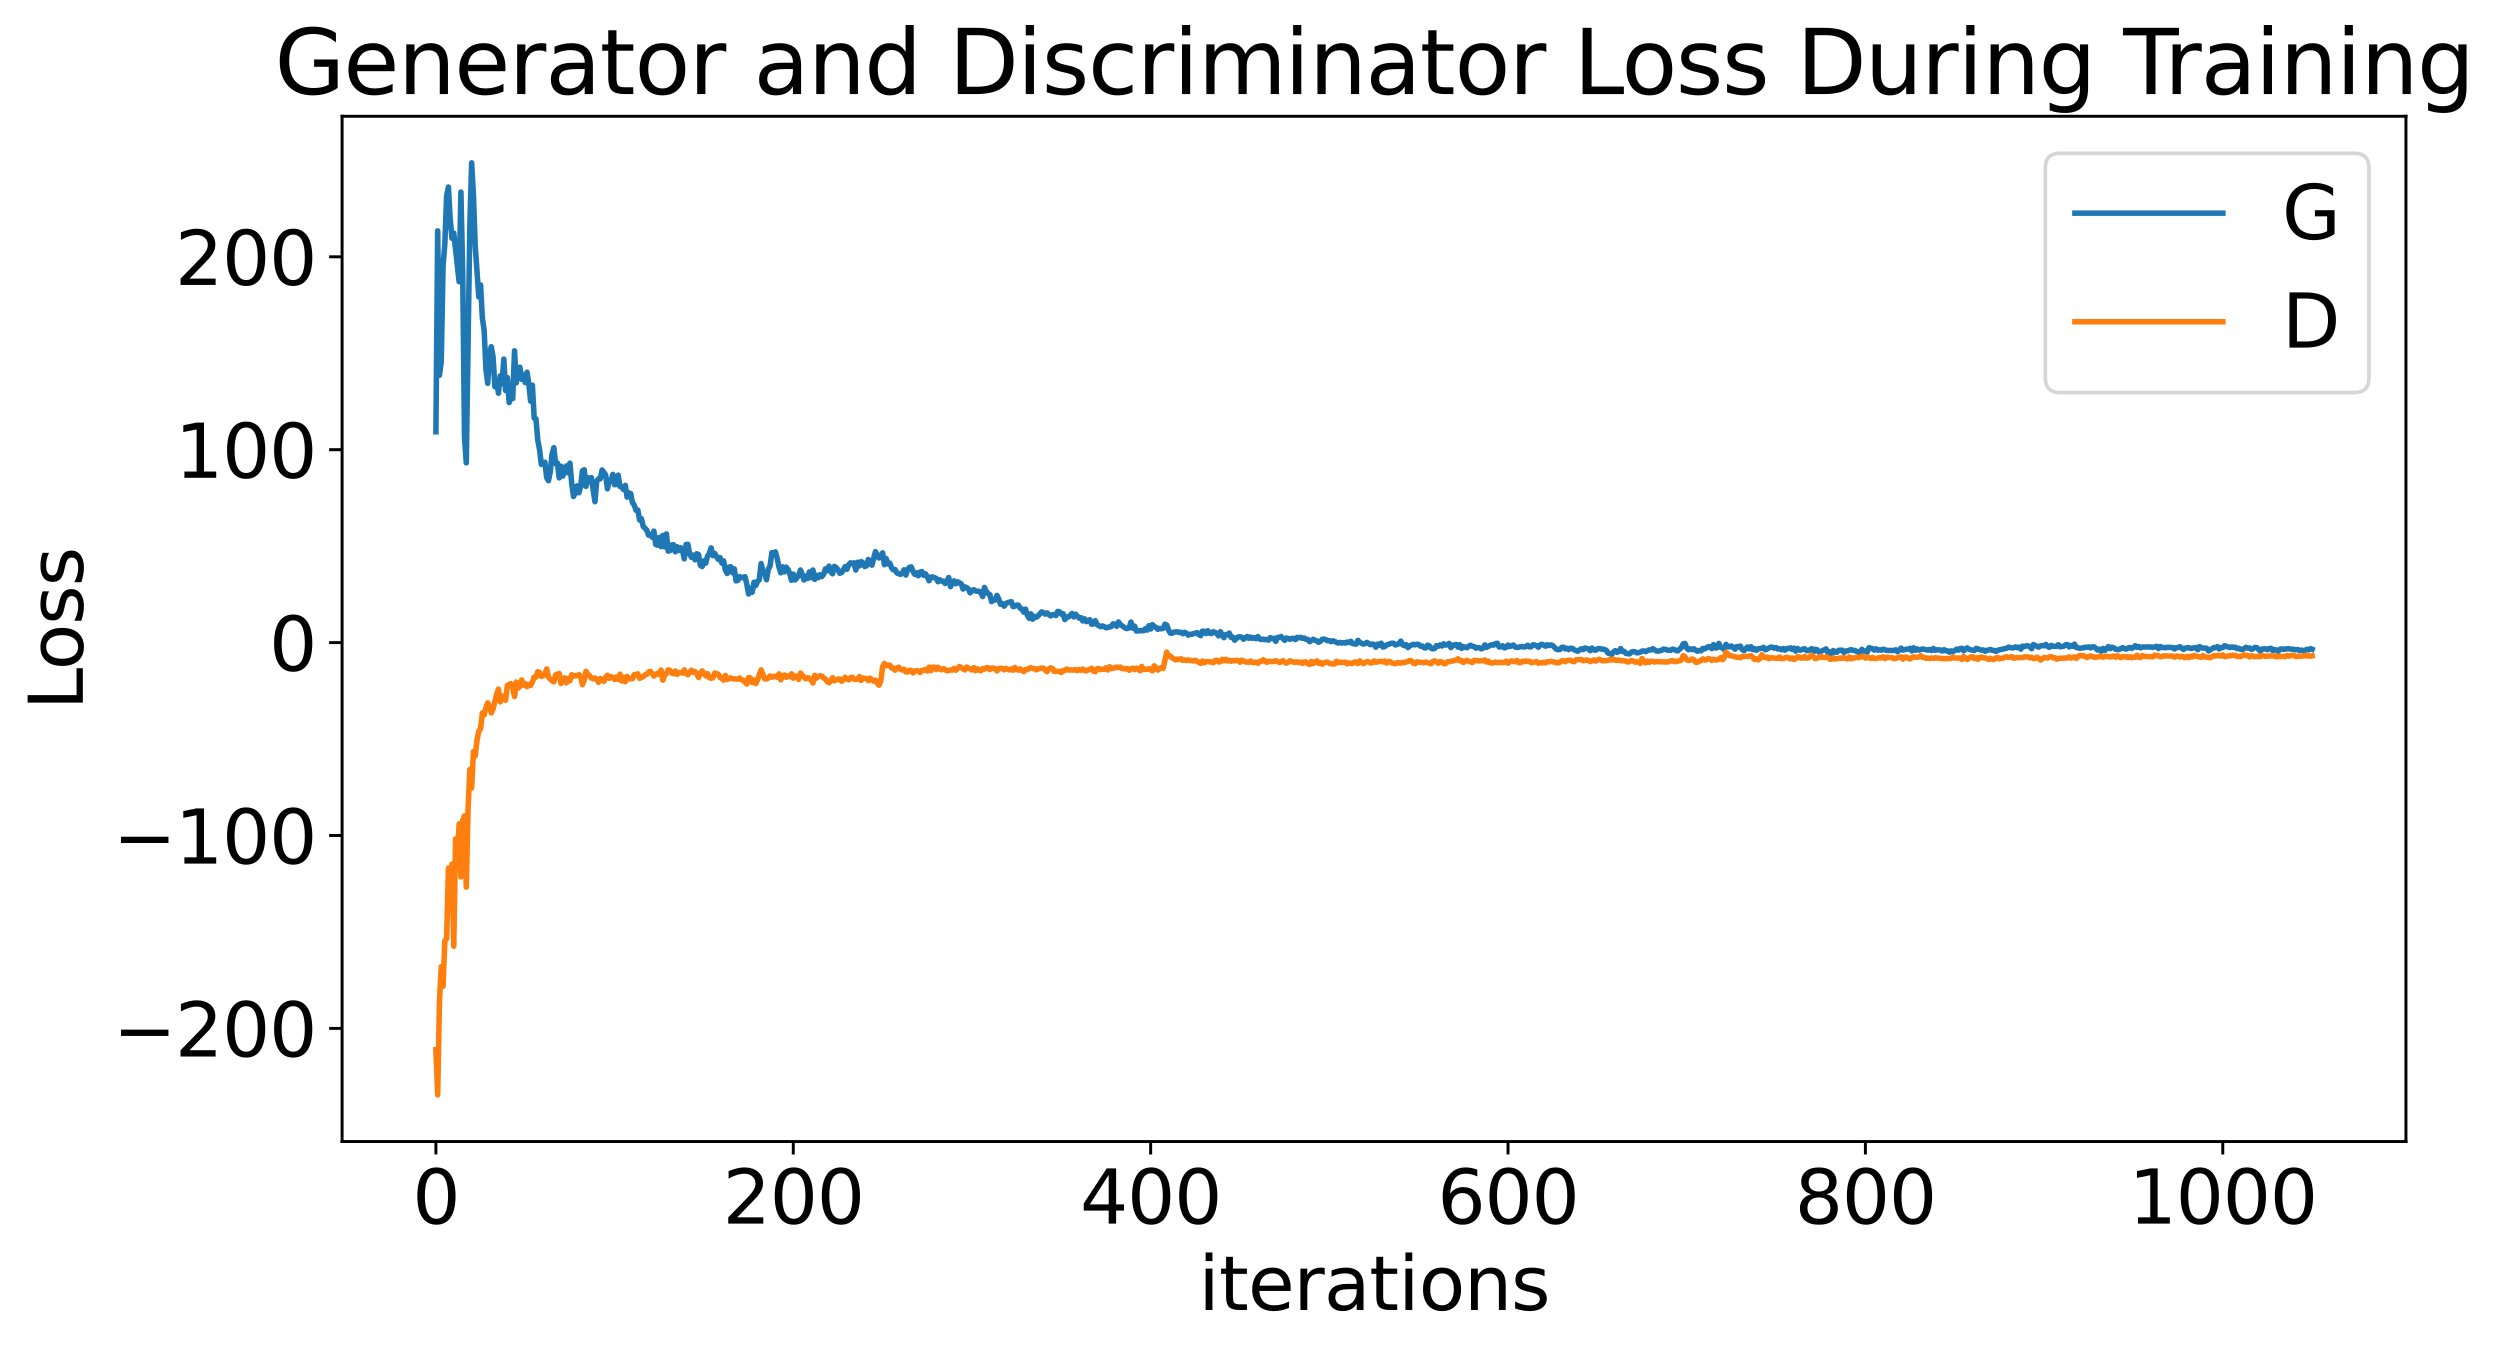 <?xml version="1.0" encoding="utf-8" standalone="no"?>
<!DOCTYPE svg PUBLIC "-//W3C//DTD SVG 1.1//EN"
  "http://www.w3.org/Graphics/SVG/1.1/DTD/svg11.dtd">
<svg xmlns:xlink="http://www.w3.org/1999/xlink" width="675.923pt" height="365.549pt" viewBox="0 0 675.923 365.549" xmlns="http://www.w3.org/2000/svg" version="1.1">
 <defs>
  <style type="text/css">*{stroke-linejoin: round; stroke-linecap: butt}</style>
 </defs>
 <g id="figure_1">
  <g id="patch_1">
   <path d="M 0 365.549 
L 675.923 365.549 
L 675.923 -0 
L 0 -0 
z
" style="fill: #ffffff"/>
  </g>
  <g id="axes_1">
   <g id="patch_2">
    <path d="M 92.491 308.636 
L 650.491 308.636 
L 650.491 31.436 
L 92.491 31.436 
z
" style="fill: #ffffff"/>
   </g>
   <g id="matplotlib.axis_1">
    <g id="xtick_1">
     <g id="line2d_1">
      <defs>
       <path id="m2474134c51" d="M 0 0 
L 0 3.5 
" style="stroke: #000000; stroke-width: 0.8"/>
      </defs>
      <g>
       <use xlink:href="#m2474134c51" x="117.854" y="308.636" style="stroke: #000000; stroke-width: 0.8"/>
      </g>
     </g>
     <g id="text_1">
      <!-- 0 -->
      <g transform="translate(111.492 330.833) scale(0.2 -0.2)">
       <defs>
        <path id="DejaVuSans-30" d="M 2034 4250 
Q 1547 4250 1301 3770 
Q 1056 3291 1056 2328 
Q 1056 1369 1301 889 
Q 1547 409 2034 409 
Q 2525 409 2770 889 
Q 3016 1369 3016 2328 
Q 3016 3291 2770 3770 
Q 2525 4250 2034 4250 
z
M 2034 4750 
Q 2819 4750 3233 4129 
Q 3647 3509 3647 2328 
Q 3647 1150 3233 529 
Q 2819 -91 2034 -91 
Q 1250 -91 836 529 
Q 422 1150 422 2328 
Q 422 3509 836 4129 
Q 1250 4750 2034 4750 
z
" transform="scale(0.016)"/>
       </defs>
       <use xlink:href="#DejaVuSans-30"/>
      </g>
     </g>
    </g>
    <g id="xtick_2">
     <g id="line2d_2">
      <g>
       <use xlink:href="#m2474134c51" x="214.478" y="308.636" style="stroke: #000000; stroke-width: 0.8"/>
      </g>
     </g>
     <g id="text_2">
      <!-- 200 -->
      <g transform="translate(195.39 330.833) scale(0.2 -0.2)">
       <defs>
        <path id="DejaVuSans-32" d="M 1228 531 
L 3431 531 
L 3431 0 
L 469 0 
L 469 531 
Q 828 903 1448 1529 
Q 2069 2156 2228 2338 
Q 2531 2678 2651 2914 
Q 2772 3150 2772 3378 
Q 2772 3750 2511 3984 
Q 2250 4219 1831 4219 
Q 1534 4219 1204 4116 
Q 875 4013 500 3803 
L 500 4441 
Q 881 4594 1212 4672 
Q 1544 4750 1819 4750 
Q 2544 4750 2975 4387 
Q 3406 4025 3406 3419 
Q 3406 3131 3298 2873 
Q 3191 2616 2906 2266 
Q 2828 2175 2409 1742 
Q 1991 1309 1228 531 
z
" transform="scale(0.016)"/>
       </defs>
       <use xlink:href="#DejaVuSans-32"/>
       <use xlink:href="#DejaVuSans-30" x="63.623"/>
       <use xlink:href="#DejaVuSans-30" x="127.246"/>
      </g>
     </g>
    </g>
    <g id="xtick_3">
     <g id="line2d_3">
      <g>
       <use xlink:href="#m2474134c51" x="311.101" y="308.636" style="stroke: #000000; stroke-width: 0.8"/>
      </g>
     </g>
     <g id="text_3">
      <!-- 400 -->
      <g transform="translate(292.014 330.833) scale(0.2 -0.2)">
       <defs>
        <path id="DejaVuSans-34" d="M 2419 4116 
L 825 1625 
L 2419 1625 
L 2419 4116 
z
M 2253 4666 
L 3047 4666 
L 3047 1625 
L 3713 1625 
L 3713 1100 
L 3047 1100 
L 3047 0 
L 2419 0 
L 2419 1100 
L 313 1100 
L 313 1709 
L 2253 4666 
z
" transform="scale(0.016)"/>
       </defs>
       <use xlink:href="#DejaVuSans-34"/>
       <use xlink:href="#DejaVuSans-30" x="63.623"/>
       <use xlink:href="#DejaVuSans-30" x="127.246"/>
      </g>
     </g>
    </g>
    <g id="xtick_4">
     <g id="line2d_4">
      <g>
       <use xlink:href="#m2474134c51" x="407.724" y="308.636" style="stroke: #000000; stroke-width: 0.8"/>
      </g>
     </g>
     <g id="text_4">
      <!-- 600 -->
      <g transform="translate(388.637 330.833) scale(0.2 -0.2)">
       <defs>
        <path id="DejaVuSans-36" d="M 2113 2584 
Q 1688 2584 1439 2293 
Q 1191 2003 1191 1497 
Q 1191 994 1439 701 
Q 1688 409 2113 409 
Q 2538 409 2786 701 
Q 3034 994 3034 1497 
Q 3034 2003 2786 2293 
Q 2538 2584 2113 2584 
z
M 3366 4563 
L 3366 3988 
Q 3128 4100 2886 4159 
Q 2644 4219 2406 4219 
Q 1781 4219 1451 3797 
Q 1122 3375 1075 2522 
Q 1259 2794 1537 2939 
Q 1816 3084 2150 3084 
Q 2853 3084 3261 2657 
Q 3669 2231 3669 1497 
Q 3669 778 3244 343 
Q 2819 -91 2113 -91 
Q 1303 -91 875 529 
Q 447 1150 447 2328 
Q 447 3434 972 4092 
Q 1497 4750 2381 4750 
Q 2619 4750 2861 4703 
Q 3103 4656 3366 4563 
z
" transform="scale(0.016)"/>
       </defs>
       <use xlink:href="#DejaVuSans-36"/>
       <use xlink:href="#DejaVuSans-30" x="63.623"/>
       <use xlink:href="#DejaVuSans-30" x="127.246"/>
      </g>
     </g>
    </g>
    <g id="xtick_5">
     <g id="line2d_5">
      <g>
       <use xlink:href="#m2474134c51" x="504.348" y="308.636" style="stroke: #000000; stroke-width: 0.8"/>
      </g>
     </g>
     <g id="text_5">
      <!-- 800 -->
      <g transform="translate(485.26 330.833) scale(0.2 -0.2)">
       <defs>
        <path id="DejaVuSans-38" d="M 2034 2216 
Q 1584 2216 1326 1975 
Q 1069 1734 1069 1313 
Q 1069 891 1326 650 
Q 1584 409 2034 409 
Q 2484 409 2743 651 
Q 3003 894 3003 1313 
Q 3003 1734 2745 1975 
Q 2488 2216 2034 2216 
z
M 1403 2484 
Q 997 2584 770 2862 
Q 544 3141 544 3541 
Q 544 4100 942 4425 
Q 1341 4750 2034 4750 
Q 2731 4750 3128 4425 
Q 3525 4100 3525 3541 
Q 3525 3141 3298 2862 
Q 3072 2584 2669 2484 
Q 3125 2378 3379 2068 
Q 3634 1759 3634 1313 
Q 3634 634 3220 271 
Q 2806 -91 2034 -91 
Q 1263 -91 848 271 
Q 434 634 434 1313 
Q 434 1759 690 2068 
Q 947 2378 1403 2484 
z
M 1172 3481 
Q 1172 3119 1398 2916 
Q 1625 2713 2034 2713 
Q 2441 2713 2670 2916 
Q 2900 3119 2900 3481 
Q 2900 3844 2670 4047 
Q 2441 4250 2034 4250 
Q 1625 4250 1398 4047 
Q 1172 3844 1172 3481 
z
" transform="scale(0.016)"/>
       </defs>
       <use xlink:href="#DejaVuSans-38"/>
       <use xlink:href="#DejaVuSans-30" x="63.623"/>
       <use xlink:href="#DejaVuSans-30" x="127.246"/>
      </g>
     </g>
    </g>
    <g id="xtick_6">
     <g id="line2d_6">
      <g>
       <use xlink:href="#m2474134c51" x="600.971" y="308.636" style="stroke: #000000; stroke-width: 0.8"/>
      </g>
     </g>
     <g id="text_6">
      <!-- 1000 -->
      <g transform="translate(575.521 330.833) scale(0.2 -0.2)">
       <defs>
        <path id="DejaVuSans-31" d="M 794 531 
L 1825 531 
L 1825 4091 
L 703 3866 
L 703 4441 
L 1819 4666 
L 2450 4666 
L 2450 531 
L 3481 531 
L 3481 0 
L 794 0 
L 794 531 
z
" transform="scale(0.016)"/>
       </defs>
       <use xlink:href="#DejaVuSans-31"/>
       <use xlink:href="#DejaVuSans-30" x="63.623"/>
       <use xlink:href="#DejaVuSans-30" x="127.246"/>
       <use xlink:href="#DejaVuSans-30" x="190.869"/>
      </g>
     </g>
    </g>
    <g id="text_7">
     <!-- iterations -->
     <g transform="translate(324.036 354.189) scale(0.2 -0.2)">
      <defs>
       <path id="DejaVuSans-69" d="M 603 3500 
L 1178 3500 
L 1178 0 
L 603 0 
L 603 3500 
z
M 603 4863 
L 1178 4863 
L 1178 4134 
L 603 4134 
L 603 4863 
z
" transform="scale(0.016)"/>
       <path id="DejaVuSans-74" d="M 1172 4494 
L 1172 3500 
L 2356 3500 
L 2356 3053 
L 1172 3053 
L 1172 1153 
Q 1172 725 1289 603 
Q 1406 481 1766 481 
L 2356 481 
L 2356 0 
L 1766 0 
Q 1100 0 847 248 
Q 594 497 594 1153 
L 594 3053 
L 172 3053 
L 172 3500 
L 594 3500 
L 594 4494 
L 1172 4494 
z
" transform="scale(0.016)"/>
       <path id="DejaVuSans-65" d="M 3597 1894 
L 3597 1613 
L 953 1613 
Q 991 1019 1311 708 
Q 1631 397 2203 397 
Q 2534 397 2845 478 
Q 3156 559 3463 722 
L 3463 178 
Q 3153 47 2828 -22 
Q 2503 -91 2169 -91 
Q 1331 -91 842 396 
Q 353 884 353 1716 
Q 353 2575 817 3079 
Q 1281 3584 2069 3584 
Q 2775 3584 3186 3129 
Q 3597 2675 3597 1894 
z
M 3022 2063 
Q 3016 2534 2758 2815 
Q 2500 3097 2075 3097 
Q 1594 3097 1305 2825 
Q 1016 2553 972 2059 
L 3022 2063 
z
" transform="scale(0.016)"/>
       <path id="DejaVuSans-72" d="M 2631 2963 
Q 2534 3019 2420 3045 
Q 2306 3072 2169 3072 
Q 1681 3072 1420 2755 
Q 1159 2438 1159 1844 
L 1159 0 
L 581 0 
L 581 3500 
L 1159 3500 
L 1159 2956 
Q 1341 3275 1631 3429 
Q 1922 3584 2338 3584 
Q 2397 3584 2469 3576 
Q 2541 3569 2628 3553 
L 2631 2963 
z
" transform="scale(0.016)"/>
       <path id="DejaVuSans-61" d="M 2194 1759 
Q 1497 1759 1228 1600 
Q 959 1441 959 1056 
Q 959 750 1161 570 
Q 1363 391 1709 391 
Q 2188 391 2477 730 
Q 2766 1069 2766 1631 
L 2766 1759 
L 2194 1759 
z
M 3341 1997 
L 3341 0 
L 2766 0 
L 2766 531 
Q 2569 213 2275 61 
Q 1981 -91 1556 -91 
Q 1019 -91 701 211 
Q 384 513 384 1019 
Q 384 1609 779 1909 
Q 1175 2209 1959 2209 
L 2766 2209 
L 2766 2266 
Q 2766 2663 2505 2880 
Q 2244 3097 1772 3097 
Q 1472 3097 1187 3025 
Q 903 2953 641 2809 
L 641 3341 
Q 956 3463 1253 3523 
Q 1550 3584 1831 3584 
Q 2591 3584 2966 3190 
Q 3341 2797 3341 1997 
z
" transform="scale(0.016)"/>
       <path id="DejaVuSans-6f" d="M 1959 3097 
Q 1497 3097 1228 2736 
Q 959 2375 959 1747 
Q 959 1119 1226 758 
Q 1494 397 1959 397 
Q 2419 397 2687 759 
Q 2956 1122 2956 1747 
Q 2956 2369 2687 2733 
Q 2419 3097 1959 3097 
z
M 1959 3584 
Q 2709 3584 3137 3096 
Q 3566 2609 3566 1747 
Q 3566 888 3137 398 
Q 2709 -91 1959 -91 
Q 1206 -91 779 398 
Q 353 888 353 1747 
Q 353 2609 779 3096 
Q 1206 3584 1959 3584 
z
" transform="scale(0.016)"/>
       <path id="DejaVuSans-6e" d="M 3513 2113 
L 3513 0 
L 2938 0 
L 2938 2094 
Q 2938 2591 2744 2837 
Q 2550 3084 2163 3084 
Q 1697 3084 1428 2787 
Q 1159 2491 1159 1978 
L 1159 0 
L 581 0 
L 581 3500 
L 1159 3500 
L 1159 2956 
Q 1366 3272 1645 3428 
Q 1925 3584 2291 3584 
Q 2894 3584 3203 3211 
Q 3513 2838 3513 2113 
z
" transform="scale(0.016)"/>
       <path id="DejaVuSans-73" d="M 2834 3397 
L 2834 2853 
Q 2591 2978 2328 3040 
Q 2066 3103 1784 3103 
Q 1356 3103 1142 2972 
Q 928 2841 928 2578 
Q 928 2378 1081 2264 
Q 1234 2150 1697 2047 
L 1894 2003 
Q 2506 1872 2764 1633 
Q 3022 1394 3022 966 
Q 3022 478 2636 193 
Q 2250 -91 1575 -91 
Q 1294 -91 989 -36 
Q 684 19 347 128 
L 347 722 
Q 666 556 975 473 
Q 1284 391 1588 391 
Q 1994 391 2212 530 
Q 2431 669 2431 922 
Q 2431 1156 2273 1281 
Q 2116 1406 1581 1522 
L 1381 1569 
Q 847 1681 609 1914 
Q 372 2147 372 2553 
Q 372 3047 722 3315 
Q 1072 3584 1716 3584 
Q 2034 3584 2315 3537 
Q 2597 3491 2834 3397 
z
" transform="scale(0.016)"/>
      </defs>
      <use xlink:href="#DejaVuSans-69"/>
      <use xlink:href="#DejaVuSans-74" x="27.783"/>
      <use xlink:href="#DejaVuSans-65" x="66.992"/>
      <use xlink:href="#DejaVuSans-72" x="128.516"/>
      <use xlink:href="#DejaVuSans-61" x="169.629"/>
      <use xlink:href="#DejaVuSans-74" x="230.908"/>
      <use xlink:href="#DejaVuSans-69" x="270.117"/>
      <use xlink:href="#DejaVuSans-6f" x="297.9"/>
      <use xlink:href="#DejaVuSans-6e" x="359.082"/>
      <use xlink:href="#DejaVuSans-73" x="422.461"/>
     </g>
    </g>
   </g>
   <g id="matplotlib.axis_2">
    <g id="ytick_1">
     <g id="line2d_7">
      <defs>
       <path id="mdc131192c9" d="M 0 0 
L -3.5 0 
" style="stroke: #000000; stroke-width: 0.8"/>
      </defs>
      <g>
       <use xlink:href="#mdc131192c9" x="92.491" y="278.05" style="stroke: #000000; stroke-width: 0.8"/>
      </g>
     </g>
     <g id="text_8">
      <!-- −200 -->
      <g transform="translate(30.556 285.649) scale(0.2 -0.2)">
       <defs>
        <path id="DejaVuSans-2212" d="M 678 2272 
L 4684 2272 
L 4684 1741 
L 678 1741 
L 678 2272 
z
" transform="scale(0.016)"/>
       </defs>
       <use xlink:href="#DejaVuSans-2212"/>
       <use xlink:href="#DejaVuSans-32" x="83.789"/>
       <use xlink:href="#DejaVuSans-30" x="147.412"/>
       <use xlink:href="#DejaVuSans-30" x="211.035"/>
      </g>
     </g>
    </g>
    <g id="ytick_2">
     <g id="line2d_8">
      <g>
       <use xlink:href="#mdc131192c9" x="92.491" y="225.896" style="stroke: #000000; stroke-width: 0.8"/>
      </g>
     </g>
     <g id="text_9">
      <!-- −100 -->
      <g transform="translate(30.556 233.494) scale(0.2 -0.2)">
       <use xlink:href="#DejaVuSans-2212"/>
       <use xlink:href="#DejaVuSans-31" x="83.789"/>
       <use xlink:href="#DejaVuSans-30" x="147.412"/>
       <use xlink:href="#DejaVuSans-30" x="211.035"/>
      </g>
     </g>
    </g>
    <g id="ytick_3">
     <g id="line2d_9">
      <g>
       <use xlink:href="#mdc131192c9" x="92.491" y="173.741" style="stroke: #000000; stroke-width: 0.8"/>
      </g>
     </g>
     <g id="text_10">
      <!-- 0 -->
      <g transform="translate(72.766 181.34) scale(0.2 -0.2)">
       <use xlink:href="#DejaVuSans-30"/>
      </g>
     </g>
    </g>
    <g id="ytick_4">
     <g id="line2d_10">
      <g>
       <use xlink:href="#mdc131192c9" x="92.491" y="121.587" style="stroke: #000000; stroke-width: 0.8"/>
      </g>
     </g>
     <g id="text_11">
      <!-- 100 -->
      <g transform="translate(47.316 129.185) scale(0.2 -0.2)">
       <use xlink:href="#DejaVuSans-31"/>
       <use xlink:href="#DejaVuSans-30" x="63.623"/>
       <use xlink:href="#DejaVuSans-30" x="127.246"/>
      </g>
     </g>
    </g>
    <g id="ytick_5">
     <g id="line2d_11">
      <g>
       <use xlink:href="#mdc131192c9" x="92.491" y="69.432" style="stroke: #000000; stroke-width: 0.8"/>
      </g>
     </g>
     <g id="text_12">
      <!-- 200 -->
      <g transform="translate(47.316 77.031) scale(0.2 -0.2)">
       <use xlink:href="#DejaVuSans-32"/>
       <use xlink:href="#DejaVuSans-30" x="63.623"/>
       <use xlink:href="#DejaVuSans-30" x="127.246"/>
      </g>
     </g>
    </g>
    <g id="text_13">
     <!-- Loss -->
     <g transform="translate(22.397 191.971) rotate(-90) scale(0.2 -0.2)">
      <defs>
       <path id="DejaVuSans-4c" d="M 628 4666 
L 1259 4666 
L 1259 531 
L 3531 531 
L 3531 0 
L 628 0 
L 628 4666 
z
" transform="scale(0.016)"/>
      </defs>
      <use xlink:href="#DejaVuSans-4c"/>
      <use xlink:href="#DejaVuSans-6f" x="53.963"/>
      <use xlink:href="#DejaVuSans-73" x="115.145"/>
      <use xlink:href="#DejaVuSans-73" x="167.244"/>
     </g>
    </g>
   </g>
   <g id="line2d_12">
    <path d="M 117.854 116.73 
L 118.337 62.43 
L 118.82 101.447 
L 119.304 97.742 
L 119.787 71.891 
L 120.27 66.005 
L 120.753 53.003 
L 121.236 50.573 
L 121.719 59.283 
L 122.202 64.408 
L 122.685 63.028 
L 124.135 76.157 
L 124.618 51.933 
L 125.101 73.642 
L 125.584 118.042 
L 126.067 125.137 
L 127.033 60.942 
L 127.517 44.036 
L 128 52.703 
L 128.483 66.416 
L 129.449 80.272 
L 129.932 77.047 
L 130.415 85.974 
L 130.898 89.32 
L 131.382 99.782 
L 131.865 103.63 
L 132.348 95.49 
L 132.831 93.742 
L 133.314 96.556 
L 133.797 104.57 
L 134.28 103.316 
L 134.763 106.314 
L 135.246 101.623 
L 135.73 103.726 
L 136.213 97.099 
L 136.696 105.599 
L 137.179 102.09 
L 137.662 108.847 
L 138.145 107.116 
L 138.628 107.769 
L 139.111 94.855 
L 139.595 103.51 
L 140.078 99.688 
L 140.561 99.279 
L 141.044 102.538 
L 141.527 101.345 
L 142.01 103.442 
L 142.493 100.627 
L 142.976 103.779 
L 143.459 108.446 
L 143.943 104.136 
L 144.426 113.024 
L 144.909 113.257 
L 145.392 118.953 
L 145.875 121.504 
L 146.358 125.536 
L 146.841 125.084 
L 147.324 124.976 
L 147.808 129.121 
L 148.291 129.965 
L 148.774 127.601 
L 149.257 122.813 
L 149.74 121.045 
L 150.223 125.34 
L 150.706 125.222 
L 151.189 129.2 
L 151.672 126.029 
L 152.156 128.688 
L 153.122 125.986 
L 153.605 127.842 
L 154.088 125.228 
L 154.571 130.648 
L 155.054 134.24 
L 155.537 133.266 
L 156.02 131.37 
L 156.504 133.221 
L 156.987 131.531 
L 157.47 127.304 
L 157.953 127.022 
L 158.436 131.504 
L 158.919 129.12 
L 159.402 130.156 
L 159.885 129.137 
L 160.852 135.65 
L 161.335 130.074 
L 161.818 129.476 
L 162.301 129.45 
L 162.784 127.074 
L 163.75 128.405 
L 164.233 132.156 
L 164.717 129.996 
L 165.2 130.069 
L 165.683 128.265 
L 166.166 131.05 
L 166.649 130.942 
L 167.132 128.471 
L 167.615 131.531 
L 168.098 131.612 
L 168.582 132.351 
L 169.065 131.231 
L 169.548 134.408 
L 170.031 133.26 
L 170.514 133.452 
L 170.997 135.868 
L 171.48 136.568 
L 171.963 137.965 
L 172.446 137.905 
L 172.93 140.59 
L 173.413 140.248 
L 173.896 142.32 
L 174.862 143.306 
L 175.345 144.682 
L 175.828 144.52 
L 176.311 145.241 
L 176.795 143.607 
L 177.278 147.202 
L 177.761 147.402 
L 178.244 145.313 
L 178.727 147.788 
L 179.21 144.772 
L 179.693 147.865 
L 180.176 144.355 
L 180.659 149 
L 181.143 148.864 
L 181.626 147.327 
L 182.109 147.288 
L 182.592 149.193 
L 183.075 147.831 
L 183.558 148.826 
L 184.041 148.097 
L 184.524 148.745 
L 185.008 151.093 
L 185.491 147.222 
L 185.974 147.174 
L 186.457 149.684 
L 186.94 150.67 
L 187.423 150.084 
L 187.906 151.348 
L 188.389 149.722 
L 188.872 149.971 
L 189.356 152.819 
L 189.839 153.167 
L 190.322 151.635 
L 190.805 152.261 
L 191.288 150.388 
L 191.771 149.702 
L 192.254 148.135 
L 192.737 150.23 
L 193.22 149.606 
L 194.187 151.227 
L 194.67 150.755 
L 195.153 152.243 
L 195.636 151.654 
L 196.119 154.12 
L 196.602 155.049 
L 197.085 153.345 
L 197.569 153.232 
L 198.052 154.848 
L 198.535 153.801 
L 199.018 157.049 
L 199.501 156.894 
L 199.984 155.884 
L 200.467 156.207 
L 201.433 155.932 
L 201.917 157.967 
L 202.4 160.584 
L 202.883 159.109 
L 203.366 160.133 
L 203.849 157.418 
L 204.332 158.295 
L 204.815 157.179 
L 205.298 156.743 
L 205.782 152.372 
L 206.265 154.609 
L 206.748 154.733 
L 207.231 156.748 
L 207.714 153.888 
L 208.197 153.043 
L 208.68 149.447 
L 209.163 149.481 
L 209.646 149.219 
L 210.13 150.998 
L 210.613 153.308 
L 211.096 154.869 
L 211.579 153.25 
L 212.062 154.622 
L 212.545 153.342 
L 213.028 153.924 
L 213.511 155.062 
L 213.995 156.884 
L 214.478 155.222 
L 214.961 156.802 
L 215.927 155.609 
L 216.41 154.116 
L 216.893 155.313 
L 217.376 156.808 
L 217.859 155.757 
L 218.343 156.419 
L 218.826 154.642 
L 219.309 156.161 
L 219.792 154.121 
L 220.275 156.646 
L 220.758 155.53 
L 221.241 156.177 
L 221.724 155.396 
L 222.208 155.886 
L 222.691 155.26 
L 223.174 153.8 
L 223.657 154.311 
L 224.14 153.059 
L 224.623 154.648 
L 225.106 155.121 
L 225.589 153.132 
L 226.072 153.484 
L 226.556 154.046 
L 227.039 154.987 
L 227.522 154.817 
L 228.005 154.119 
L 228.488 153.203 
L 228.971 153.916 
L 229.454 152.706 
L 229.937 152.167 
L 230.42 152.402 
L 230.904 152.18 
L 231.387 154.12 
L 231.87 152.017 
L 232.353 153.004 
L 232.836 151.826 
L 233.319 152.171 
L 233.802 153.166 
L 234.285 152.959 
L 234.769 151.263 
L 235.252 152.237 
L 235.735 152.79 
L 236.701 149.16 
L 237.667 150.867 
L 238.15 150.354 
L 238.633 149.479 
L 239.117 152.677 
L 239.6 151.048 
L 240.083 152.47 
L 240.566 152.266 
L 241.049 153.463 
L 241.532 154.069 
L 242.015 154.003 
L 242.498 154.911 
L 243.465 155.294 
L 243.948 154.961 
L 244.431 154.061 
L 244.914 155.471 
L 245.397 153.969 
L 245.88 153.382 
L 246.363 153.259 
L 246.846 154.501 
L 247.33 155.292 
L 247.813 154.85 
L 248.296 155.671 
L 248.779 154.673 
L 249.262 154.526 
L 249.745 155.552 
L 250.228 155.152 
L 250.711 155.936 
L 251.195 157.01 
L 251.678 156.05 
L 252.161 155.986 
L 253.127 156.386 
L 253.61 157.272 
L 254.093 156.749 
L 254.576 157.107 
L 255.059 157.119 
L 255.543 157.762 
L 256.026 157.134 
L 256.509 156.145 
L 256.992 158.607 
L 257.475 157.443 
L 257.958 157.06 
L 258.441 157.836 
L 258.924 157.316 
L 259.891 157.854 
L 260.374 159.261 
L 260.857 158.661 
L 261.34 158.87 
L 261.823 159.239 
L 262.306 160.284 
L 262.789 159.664 
L 263.272 159.434 
L 263.756 159.79 
L 264.722 159.882 
L 265.205 160.257 
L 265.688 161.29 
L 266.171 158.839 
L 266.654 159.925 
L 267.137 160.457 
L 267.62 160.777 
L 268.104 162.659 
L 268.587 162.115 
L 269.07 162.23 
L 269.553 160.983 
L 270.036 162 
L 270.519 163.379 
L 271.002 163.182 
L 271.485 163.88 
L 271.969 163.181 
L 272.452 162.929 
L 273.418 162.673 
L 273.901 164.01 
L 274.384 163.898 
L 274.867 163.588 
L 275.35 163.629 
L 275.833 164.449 
L 276.317 164.678 
L 276.8 165.504 
L 277.283 164.693 
L 277.766 166.343 
L 278.249 167.153 
L 278.732 165.966 
L 279.215 167.414 
L 279.698 166.665 
L 280.182 166.885 
L 280.665 166.511 
L 281.631 165.435 
L 282.114 165.632 
L 282.597 166.036 
L 283.08 165.705 
L 284.046 166.526 
L 284.53 166.211 
L 285.013 166.17 
L 285.496 166.419 
L 285.979 165.31 
L 286.462 165.437 
L 286.945 166.031 
L 287.428 165.914 
L 287.911 167.509 
L 288.395 166.784 
L 288.878 166.803 
L 289.361 166.42 
L 289.844 165.849 
L 290.327 166.801 
L 290.81 166.075 
L 291.776 167.123 
L 292.259 167.003 
L 292.743 167.875 
L 293.226 167.313 
L 293.709 168.064 
L 294.675 167.564 
L 295.158 168.793 
L 295.641 168.643 
L 296.124 167.816 
L 296.608 168.876 
L 297.574 169.444 
L 298.057 169.245 
L 298.54 169.408 
L 299.023 169.728 
L 300.472 169.38 
L 300.956 168.683 
L 301.439 168.772 
L 301.922 169.344 
L 302.405 168.172 
L 302.888 168.854 
L 304.337 169.872 
L 304.82 169.938 
L 305.304 169.719 
L 305.787 168.183 
L 306.27 169.845 
L 306.753 169.298 
L 307.236 170.614 
L 308.685 170.481 
L 309.169 170.526 
L 309.652 169.978 
L 310.135 170.365 
L 310.618 169.182 
L 311.101 170.062 
L 311.584 168.886 
L 312.067 169.395 
L 312.55 169.663 
L 313.033 170.145 
L 313.517 169.928 
L 314 170.004 
L 314.483 169.875 
L 314.966 168.776 
L 315.449 168.991 
L 315.932 170.366 
L 316.415 171.177 
L 316.898 171.202 
L 317.382 170.911 
L 318.348 170.815 
L 318.831 171.005 
L 319.314 170.949 
L 319.797 171.339 
L 320.28 170.948 
L 320.763 171.198 
L 321.246 171.715 
L 321.73 171.475 
L 322.213 171.484 
L 323.662 171.037 
L 324.145 171.609 
L 324.628 171.846 
L 325.111 170.643 
L 325.595 170.671 
L 326.078 171.286 
L 326.561 170.54 
L 327.044 171.207 
L 327.527 171.295 
L 328.01 170.806 
L 328.493 170.956 
L 328.976 171.291 
L 329.459 171.915 
L 329.943 170.798 
L 330.909 172.397 
L 331.392 171.585 
L 331.875 171.605 
L 332.358 171.167 
L 332.841 172.322 
L 333.324 172.258 
L 333.808 173.086 
L 334.774 172.21 
L 335.257 172.172 
L 335.74 172.281 
L 336.223 172.822 
L 337.189 172.079 
L 337.672 172.579 
L 338.156 172.246 
L 338.639 172.598 
L 339.122 172.411 
L 339.605 172.674 
L 340.088 172.114 
L 340.571 172.761 
L 341.054 172.901 
L 341.537 172.811 
L 342.02 172.945 
L 342.504 172.885 
L 342.987 173.068 
L 343.47 172.388 
L 343.953 172.658 
L 344.436 172.571 
L 344.919 173.385 
L 345.402 172.354 
L 345.885 172.34 
L 346.369 172.085 
L 347.335 173.137 
L 347.818 172.492 
L 348.784 172.835 
L 349.267 172.63 
L 349.75 172.593 
L 350.233 172.908 
L 350.717 172.321 
L 351.2 172.453 
L 351.683 172.33 
L 352.166 172.596 
L 352.649 172.528 
L 353.132 172.861 
L 353.615 172.896 
L 354.098 173.496 
L 355.065 172.827 
L 355.548 173.14 
L 356.031 173.266 
L 356.514 173.642 
L 356.997 173.417 
L 357.48 172.834 
L 357.963 172.801 
L 358.446 172.936 
L 358.93 173.232 
L 359.413 173.198 
L 359.896 173.482 
L 360.379 173.24 
L 361.828 173.864 
L 362.311 173.679 
L 362.795 173.868 
L 363.278 173.729 
L 363.761 173.863 
L 364.244 173.579 
L 364.727 173.718 
L 365.21 173.393 
L 365.693 174.005 
L 366.659 174.147 
L 367.143 173.145 
L 367.626 173.671 
L 368.592 174.145 
L 369.075 174.02 
L 369.558 173.687 
L 370.524 174.288 
L 371.008 174.129 
L 371.491 174.243 
L 371.974 174.971 
L 372.457 174.149 
L 372.94 174.472 
L 373.423 173.912 
L 373.906 174.93 
L 374.389 174.81 
L 374.872 174.38 
L 376.322 173.893 
L 376.805 173.937 
L 377.288 174.382 
L 378.254 174.032 
L 378.737 173.335 
L 379.22 174.325 
L 379.704 174.571 
L 380.187 174.284 
L 380.67 175.075 
L 381.153 174.592 
L 382.119 174.201 
L 382.602 174.357 
L 383.085 174.18 
L 383.569 174.241 
L 384.052 174.705 
L 384.535 174.679 
L 385.018 175.121 
L 385.501 175.179 
L 385.984 174.431 
L 386.467 174.649 
L 386.95 175.257 
L 387.433 175.436 
L 387.917 175.288 
L 388.4 174.562 
L 388.883 174.724 
L 389.366 174.37 
L 389.849 174.653 
L 390.332 174.068 
L 390.815 174.415 
L 391.298 174.314 
L 391.782 173.964 
L 392.265 175.091 
L 392.748 174.4 
L 393.231 174.447 
L 393.714 174.234 
L 394.197 174.976 
L 394.68 174.326 
L 395.163 175.3 
L 395.646 174.829 
L 396.613 175.128 
L 397.096 174.705 
L 397.579 174.462 
L 398.062 174.73 
L 398.545 174.813 
L 399.028 175.237 
L 399.511 175.076 
L 399.995 175.141 
L 400.478 175.424 
L 400.961 175.255 
L 401.444 174.372 
L 401.927 175.023 
L 402.893 174.5 
L 403.376 174.297 
L 403.859 174.415 
L 404.343 174.012 
L 404.826 173.923 
L 405.309 174.914 
L 405.792 174.885 
L 406.275 174.595 
L 406.758 175.164 
L 407.241 174.999 
L 407.724 174.408 
L 408.208 174.791 
L 409.174 174.398 
L 409.657 174.925 
L 410.14 175.056 
L 411.589 174.801 
L 412.072 174.937 
L 412.556 174.81 
L 413.039 174.462 
L 413.522 174.9 
L 414.005 174.84 
L 414.488 174.328 
L 414.971 174.398 
L 415.454 174.618 
L 415.937 174.995 
L 416.42 174.347 
L 416.904 174.18 
L 417.87 174.718 
L 418.353 174.316 
L 418.836 174.536 
L 419.319 174.371 
L 419.802 174.538 
L 420.769 175.518 
L 421.252 175.645 
L 421.735 175.612 
L 422.218 175.052 
L 422.701 174.975 
L 423.184 175.427 
L 423.667 175.272 
L 424.15 175.617 
L 424.633 175.248 
L 425.117 175.295 
L 425.6 175.679 
L 426.566 176.078 
L 427.532 175.413 
L 428.015 175.624 
L 428.498 175.198 
L 429.465 175.446 
L 429.948 175.928 
L 430.431 175.219 
L 430.914 175.687 
L 431.397 175.795 
L 431.88 175.437 
L 432.363 175.329 
L 432.846 175.467 
L 433.33 175.486 
L 434.296 175.826 
L 434.779 176.583 
L 435.745 176.896 
L 436.228 176.305 
L 436.711 175.912 
L 437.195 176.351 
L 437.678 176.182 
L 438.161 175.35 
L 438.644 176.114 
L 439.127 176.114 
L 439.61 176.673 
L 440.576 176.795 
L 441.059 176.325 
L 441.543 176.152 
L 442.026 176.214 
L 442.509 176.505 
L 442.992 176.473 
L 443.475 176.315 
L 443.958 176.027 
L 444.441 175.988 
L 444.924 176.178 
L 445.891 175.707 
L 446.374 175.724 
L 446.857 175.383 
L 447.823 176.011 
L 448.306 176.042 
L 449.272 175.816 
L 449.756 175.497 
L 450.239 175.554 
L 450.722 175.759 
L 451.688 175.844 
L 452.171 175.513 
L 452.654 175.602 
L 453.137 175.866 
L 453.62 175.971 
L 454.587 175.09 
L 455.07 174.098 
L 455.553 173.961 
L 456.036 175.204 
L 456.519 175.656 
L 457.002 175.423 
L 457.485 175.632 
L 457.969 175.4 
L 458.452 175.805 
L 458.935 176.052 
L 459.418 175.854 
L 459.901 175.971 
L 460.384 175.321 
L 460.867 175.442 
L 461.833 174.876 
L 462.317 174.87 
L 462.8 175.364 
L 463.283 174.282 
L 463.766 175.18 
L 464.249 175.132 
L 464.732 173.969 
L 465.215 174.975 
L 465.698 175.186 
L 466.182 175.592 
L 466.665 174.224 
L 467.148 174.801 
L 467.631 174.913 
L 468.114 174.656 
L 469.08 175.516 
L 469.563 174.805 
L 470.046 174.947 
L 470.53 174.674 
L 471.013 175.576 
L 471.496 175.911 
L 472.462 174.921 
L 472.945 175.439 
L 473.428 174.862 
L 473.911 175.643 
L 474.395 175.346 
L 474.878 175.822 
L 475.361 175.426 
L 476.327 175.266 
L 476.81 175.036 
L 477.293 175.682 
L 478.743 174.957 
L 479.226 175.009 
L 479.709 175.237 
L 480.192 175.091 
L 480.675 175.477 
L 481.158 175.388 
L 481.641 175.687 
L 482.124 175.335 
L 482.608 175.784 
L 483.091 175.347 
L 483.574 175.324 
L 484.057 175.16 
L 484.54 175.583 
L 485.023 175.229 
L 485.506 176.03 
L 485.989 175.341 
L 486.472 175.749 
L 486.956 175.76 
L 487.439 175.503 
L 487.922 175.409 
L 488.405 175.854 
L 488.888 175.921 
L 489.854 175.379 
L 490.337 176.221 
L 490.82 175.558 
L 491.304 175.672 
L 491.787 176.332 
L 493.236 175.693 
L 493.719 175.452 
L 494.202 176.452 
L 494.685 176.217 
L 495.169 176.977 
L 495.652 175.887 
L 496.135 176.257 
L 496.618 176.363 
L 497.101 175.833 
L 498.067 175.793 
L 498.55 176.41 
L 499.033 176.011 
L 499.517 175.973 
L 500.483 175.636 
L 500.966 175.868 
L 501.449 175.843 
L 502.415 176.308 
L 502.898 176.531 
L 503.382 175.556 
L 503.865 176.013 
L 504.348 176.017 
L 504.831 176.345 
L 505.314 175.14 
L 506.28 175.377 
L 506.763 175.783 
L 507.246 175.423 
L 507.73 175.801 
L 508.213 175.669 
L 508.696 175.789 
L 509.179 175.528 
L 510.145 175.858 
L 512.078 175.854 
L 512.561 175.697 
L 513.044 176.201 
L 514.01 175.238 
L 514.493 175.776 
L 515.459 175.513 
L 515.943 175.514 
L 516.426 175.285 
L 516.909 175.989 
L 517.392 175.157 
L 517.875 175.828 
L 518.358 175.453 
L 518.841 175.768 
L 519.808 175.469 
L 521.257 175.773 
L 521.74 175.579 
L 522.223 175.86 
L 522.706 175.333 
L 523.189 175.83 
L 523.672 175.658 
L 524.639 175.757 
L 525.122 176.02 
L 525.605 175.659 
L 526.088 175.961 
L 526.571 175.953 
L 527.054 176.321 
L 527.537 175.985 
L 528.02 176.126 
L 528.504 175.914 
L 528.987 175.52 
L 529.47 175.792 
L 529.953 175.351 
L 530.436 175.283 
L 530.919 175.971 
L 531.402 175.401 
L 531.885 175.178 
L 532.369 175.532 
L 532.852 175.701 
L 533.818 175.877 
L 534.301 175.294 
L 535.75 175.801 
L 536.233 175.732 
L 536.717 176.074 
L 537.2 175.833 
L 538.166 175.59 
L 538.649 175.826 
L 539.132 175.881 
L 539.615 176.103 
L 540.098 175.818 
L 541.065 175.59 
L 542.514 175.277 
L 542.997 174.986 
L 543.963 175.148 
L 544.446 175.154 
L 544.93 174.904 
L 545.413 175.099 
L 545.896 174.969 
L 546.379 175.504 
L 546.862 174.699 
L 547.345 174.831 
L 547.828 174.606 
L 548.311 174.634 
L 548.795 174.794 
L 549.278 175.391 
L 549.761 174.278 
L 551.21 174.969 
L 551.693 174.621 
L 552.176 174.54 
L 552.659 174.605 
L 553.143 174.237 
L 553.626 174.811 
L 554.109 175.007 
L 554.592 174.51 
L 555.075 174.737 
L 556.041 174.762 
L 556.524 174.323 
L 557.008 174.867 
L 557.974 174.71 
L 558.457 174.335 
L 558.94 174.263 
L 559.423 174.89 
L 559.906 174.503 
L 560.389 174.751 
L 560.872 174.164 
L 561.356 175.057 
L 562.322 175.29 
L 563.771 175.032 
L 564.737 174.918 
L 565.22 175.167 
L 565.704 174.879 
L 566.187 174.898 
L 567.153 175.764 
L 567.636 175.513 
L 568.119 176.06 
L 568.602 175.326 
L 569.085 175.853 
L 570.052 174.818 
L 570.535 175.37 
L 571.018 174.99 
L 571.501 175.154 
L 571.984 175.499 
L 572.467 175.659 
L 572.95 175.602 
L 573.917 175.101 
L 574.4 175.393 
L 574.883 175.477 
L 575.366 175.193 
L 575.849 175.066 
L 576.332 175.31 
L 576.815 175.089 
L 577.298 174.589 
L 577.782 175.021 
L 578.265 174.79 
L 578.748 175.17 
L 579.231 174.947 
L 581.163 174.91 
L 582.13 175.034 
L 583.096 174.742 
L 583.579 175.353 
L 584.062 174.799 
L 584.545 175.076 
L 585.028 175.054 
L 585.511 175.156 
L 585.995 175.007 
L 587.444 175.081 
L 587.927 175.458 
L 588.41 175.097 
L 588.893 175.103 
L 589.376 174.84 
L 590.343 175.588 
L 590.826 175.227 
L 591.792 175.091 
L 592.275 175.332 
L 593.724 175.065 
L 594.208 175.659 
L 594.691 174.818 
L 595.174 175.155 
L 596.623 175.272 
L 597.106 175.982 
L 598.556 175.099 
L 599.039 175.107 
L 599.522 174.82 
L 600.005 175.458 
L 600.488 175.076 
L 600.971 175.091 
L 601.454 174.591 
L 602.904 175.066 
L 603.387 174.908 
L 603.87 175.031 
L 604.353 174.975 
L 604.836 175.371 
L 605.319 175.278 
L 605.802 175.574 
L 606.285 175.621 
L 607.252 175.015 
L 607.735 175.227 
L 608.218 175.197 
L 608.701 175.564 
L 609.667 175.057 
L 610.15 175.087 
L 611.117 176.029 
L 611.6 175.483 
L 612.566 175.421 
L 613.049 175.655 
L 613.532 175.351 
L 614.015 175.284 
L 614.498 175.868 
L 614.982 175.623 
L 615.465 175.743 
L 615.948 176.091 
L 616.431 175.536 
L 616.914 175.438 
L 617.397 175.585 
L 618.363 175.407 
L 618.846 175.397 
L 619.33 175.513 
L 619.813 175.506 
L 620.296 175.677 
L 621.262 175.62 
L 621.745 175.912 
L 622.228 175.748 
L 622.711 175.908 
L 623.195 175.843 
L 623.678 175.571 
L 624.161 175.719 
L 624.644 175.367 
L 625.127 175.555 
L 625.127 175.555 
" clip-path="url(#p0b9996660b)" style="fill: none; stroke: #1f77b4; stroke-width: 1.5; stroke-linecap: square"/>
   </g>
   <g id="line2d_13">
    <path d="M 117.854 283.818 
L 118.337 296.036 
L 118.82 270.617 
L 119.304 261.343 
L 119.787 266.676 
L 120.27 254.399 
L 120.753 253.785 
L 121.236 234.719 
L 121.719 243.174 
L 122.202 233.623 
L 122.685 255.831 
L 123.169 226.82 
L 123.652 231.623 
L 124.135 222.755 
L 124.618 237.09 
L 125.101 221.8 
L 125.584 220.581 
L 126.067 239.851 
L 126.55 218.691 
L 127.033 208.013 
L 127.517 213.078 
L 128 203.21 
L 128.483 204.367 
L 128.966 200.128 
L 129.449 197.699 
L 129.932 197.01 
L 130.415 192.779 
L 130.898 193.284 
L 131.382 191.368 
L 131.865 190.032 
L 132.348 190.98 
L 132.831 192.755 
L 133.314 191.632 
L 134.28 187.702 
L 134.763 186.32 
L 135.246 189.75 
L 135.73 188.199 
L 136.213 189 
L 136.696 189.321 
L 137.179 185.316 
L 138.145 184.836 
L 138.628 185.98 
L 139.111 188.293 
L 139.595 184.414 
L 140.078 186.018 
L 140.561 185.564 
L 141.044 183.829 
L 141.527 185.264 
L 142.01 184.827 
L 142.493 185.642 
L 142.976 185.082 
L 143.459 185.318 
L 143.943 184.356 
L 144.426 183.054 
L 144.909 183.092 
L 145.392 181.621 
L 145.875 181.839 
L 146.358 182.87 
L 146.841 182.691 
L 147.324 182.281 
L 147.808 180.87 
L 148.291 183.116 
L 149.257 184.052 
L 149.74 184.349 
L 150.223 182.465 
L 151.189 182.094 
L 151.672 184.793 
L 152.156 183.635 
L 152.639 183.262 
L 153.122 184.625 
L 153.605 183.488 
L 154.088 184.046 
L 154.571 182.432 
L 155.054 182.812 
L 155.537 182.662 
L 156.02 182.71 
L 156.504 182.39 
L 156.987 182.934 
L 157.47 185.114 
L 157.953 183.825 
L 158.436 181.512 
L 158.919 182.332 
L 159.402 182.658 
L 159.885 183.311 
L 160.369 183.531 
L 160.852 183.308 
L 161.335 183.621 
L 161.818 184.483 
L 162.301 183.452 
L 163.267 184.197 
L 163.75 183.121 
L 164.233 182.571 
L 164.717 183.384 
L 165.2 182.948 
L 165.683 183.167 
L 166.166 183.694 
L 166.649 183.058 
L 167.132 183.707 
L 167.615 182.282 
L 168.098 184.111 
L 168.582 183.132 
L 169.065 184.305 
L 169.548 182.88 
L 170.031 183.55 
L 170.997 183.501 
L 171.48 182.389 
L 171.963 182.418 
L 172.446 182.173 
L 172.93 183.391 
L 173.896 182.94 
L 174.379 182.46 
L 174.862 182.325 
L 175.345 181.725 
L 175.828 181.502 
L 176.311 182.065 
L 176.795 182.8 
L 177.761 182.043 
L 178.244 182.334 
L 178.727 181.16 
L 179.21 183.896 
L 179.693 182.55 
L 180.176 182.064 
L 180.659 181.125 
L 181.143 181.239 
L 181.626 182.005 
L 182.109 182.161 
L 182.592 181.415 
L 183.075 182.304 
L 183.558 181.874 
L 184.041 181.798 
L 184.524 181.982 
L 185.008 181.109 
L 185.491 182.125 
L 185.974 182.441 
L 186.94 181.188 
L 187.423 181.751 
L 187.906 181.584 
L 188.389 182.175 
L 188.872 183.16 
L 189.356 182.023 
L 189.839 181.401 
L 190.805 182.736 
L 191.288 182.132 
L 191.771 183.201 
L 192.254 183.391 
L 192.737 183.243 
L 193.22 181.992 
L 194.187 182.274 
L 194.67 183.179 
L 195.153 183.429 
L 195.636 183.886 
L 196.119 182.609 
L 196.602 183.712 
L 197.569 183.278 
L 198.052 183.511 
L 199.501 183.633 
L 199.984 183.3 
L 200.467 183.784 
L 200.95 183.91 
L 201.917 184.929 
L 202.4 183.203 
L 202.883 183.315 
L 203.366 184.512 
L 203.849 183.83 
L 204.332 184.83 
L 204.815 183.796 
L 205.782 181.114 
L 206.748 183.512 
L 207.231 183.578 
L 207.714 183.327 
L 208.197 182.787 
L 208.68 183.102 
L 209.163 182.86 
L 209.646 182.897 
L 210.13 183.097 
L 210.613 182.192 
L 211.096 183.797 
L 211.579 182.708 
L 212.062 182.506 
L 212.545 183.115 
L 213.028 182.719 
L 213.511 182.923 
L 213.995 182.184 
L 214.478 183.354 
L 214.961 182.745 
L 215.444 183.012 
L 215.927 183.685 
L 216.41 181.988 
L 217.376 183.065 
L 217.859 183.524 
L 218.343 183.242 
L 218.826 183.384 
L 219.309 183.857 
L 219.792 184.649 
L 220.275 182.602 
L 220.758 183.351 
L 221.241 182.882 
L 221.724 182.7 
L 222.208 182.807 
L 222.691 183.29 
L 223.174 183.603 
L 223.657 184.277 
L 224.14 184.605 
L 224.623 184.052 
L 225.106 183.244 
L 225.589 184.052 
L 226.556 183.603 
L 227.039 183.576 
L 227.522 184.191 
L 228.005 183.847 
L 228.488 183.112 
L 228.971 183.575 
L 229.454 183.827 
L 229.937 183.217 
L 230.42 183.101 
L 230.904 183.62 
L 231.387 183.713 
L 231.87 183.597 
L 232.353 182.929 
L 232.836 183.97 
L 233.319 183.33 
L 234.285 183.487 
L 234.769 184.026 
L 235.252 183.355 
L 236.218 184.173 
L 236.701 183.893 
L 237.184 184.721 
L 237.667 185.25 
L 238.15 183.991 
L 238.633 180.265 
L 239.117 179.38 
L 239.6 179.98 
L 240.083 179.808 
L 240.566 179.832 
L 241.049 180.598 
L 241.532 180.609 
L 242.015 181.205 
L 242.498 180.572 
L 242.982 180.39 
L 243.465 180.928 
L 243.948 181.16 
L 244.431 180.957 
L 244.914 181.659 
L 245.397 181.66 
L 245.88 181.208 
L 246.363 181.268 
L 246.846 181.946 
L 247.33 181.462 
L 247.813 181.328 
L 248.296 181.406 
L 248.779 181.83 
L 249.262 181.243 
L 249.745 181.199 
L 250.228 181.023 
L 250.711 181.396 
L 251.195 180.381 
L 251.678 181.313 
L 252.161 180.377 
L 252.644 180.395 
L 253.127 181.042 
L 253.61 180.401 
L 254.093 180.904 
L 254.576 181.081 
L 255.059 180.791 
L 256.026 181.338 
L 256.509 181.292 
L 256.992 181.127 
L 257.475 181.168 
L 257.958 180.728 
L 258.441 181.204 
L 259.408 180.211 
L 260.857 181.131 
L 261.34 180.357 
L 262.789 181.131 
L 263.272 180.487 
L 263.756 181.317 
L 264.239 180.843 
L 264.722 181.182 
L 265.205 181.339 
L 265.688 180.785 
L 266.171 180.901 
L 266.654 180.548 
L 267.137 180.538 
L 267.62 181.045 
L 268.104 180.596 
L 269.07 180.739 
L 269.553 181.394 
L 270.036 180.752 
L 270.519 180.658 
L 271.002 180.738 
L 271.485 181.107 
L 271.969 180.713 
L 272.935 181.124 
L 273.418 180.844 
L 273.901 181.22 
L 274.384 180.446 
L 274.867 181.069 
L 275.35 181.179 
L 275.833 180.838 
L 276.317 181.3 
L 276.8 181.567 
L 277.283 181.013 
L 277.766 181.076 
L 278.249 180.667 
L 278.732 180.523 
L 279.215 180.756 
L 279.698 180.733 
L 280.182 181.095 
L 280.665 180.851 
L 281.631 180.631 
L 282.114 180.665 
L 283.08 181.598 
L 283.563 180.864 
L 284.046 180.569 
L 284.53 180.707 
L 285.013 181.512 
L 286.462 181.481 
L 286.945 181.815 
L 287.428 181.334 
L 287.911 181.233 
L 288.395 180.895 
L 288.878 181.153 
L 289.361 181.111 
L 290.327 181.19 
L 290.81 181.018 
L 291.293 181.323 
L 291.776 181.041 
L 292.259 181.211 
L 292.743 180.891 
L 293.226 181.268 
L 293.709 181.388 
L 294.192 181.082 
L 294.675 181.038 
L 295.158 180.684 
L 295.641 181.453 
L 296.124 181.601 
L 296.608 180.824 
L 297.091 180.767 
L 297.574 181.045 
L 298.057 180.946 
L 298.54 180.981 
L 299.023 180.566 
L 299.506 181.13 
L 299.989 180.276 
L 300.472 180.747 
L 301.439 180.557 
L 301.922 180.363 
L 302.405 180.497 
L 302.888 180.354 
L 303.371 180.751 
L 303.854 180.748 
L 304.337 180.874 
L 304.82 180.737 
L 305.304 181.217 
L 305.787 180.804 
L 306.27 180.654 
L 306.753 181.057 
L 307.236 180.653 
L 307.719 180.766 
L 308.202 181.346 
L 308.685 180.196 
L 309.169 180.998 
L 310.135 180.977 
L 310.618 180.774 
L 311.584 181.364 
L 312.067 180.015 
L 313.033 181.177 
L 313.517 180.722 
L 314 180.501 
L 314.483 180.702 
L 315.449 176.307 
L 315.932 177.512 
L 316.415 177.385 
L 316.898 177.853 
L 317.865 178.434 
L 318.348 178.182 
L 318.831 178.339 
L 319.314 178.112 
L 319.797 178.554 
L 320.28 178.428 
L 320.763 178.581 
L 321.246 178.411 
L 321.73 178.595 
L 322.213 178.583 
L 322.696 178.705 
L 323.179 178.525 
L 324.628 179.34 
L 325.111 178.721 
L 325.595 179.195 
L 326.078 178.863 
L 327.044 178.905 
L 328.01 179.18 
L 328.493 178.598 
L 328.976 178.5 
L 329.459 178.959 
L 329.943 178.914 
L 330.426 178.259 
L 330.909 178.663 
L 331.392 178.255 
L 331.875 178.707 
L 332.358 178.493 
L 332.841 178.804 
L 333.324 178.574 
L 333.808 178.67 
L 334.291 178.527 
L 334.774 178.608 
L 335.257 179.052 
L 335.74 178.471 
L 336.706 178.956 
L 337.672 179.056 
L 338.156 178.723 
L 338.639 179.108 
L 339.605 179.04 
L 340.088 179.339 
L 340.571 178.821 
L 341.054 178.829 
L 341.537 178.372 
L 342.504 179.071 
L 342.987 178.823 
L 344.436 178.855 
L 344.919 178.639 
L 345.885 179.103 
L 346.369 178.935 
L 346.852 178.629 
L 347.335 179.07 
L 347.818 179.278 
L 348.301 179.042 
L 348.784 178.641 
L 349.267 178.912 
L 350.233 179.066 
L 350.717 178.941 
L 351.2 179.15 
L 351.683 179.023 
L 352.166 179.363 
L 352.649 178.954 
L 353.132 178.993 
L 353.615 179.443 
L 354.098 179.645 
L 354.582 178.807 
L 355.065 179.401 
L 356.031 178.679 
L 356.514 179.349 
L 356.997 179.116 
L 357.48 179.583 
L 357.963 179.197 
L 358.93 178.991 
L 359.413 179.357 
L 360.379 179.506 
L 360.862 179.485 
L 361.345 178.781 
L 361.828 179.151 
L 362.311 179.014 
L 362.795 179.135 
L 363.761 179.042 
L 364.244 179.472 
L 364.727 179.22 
L 365.21 179.364 
L 365.693 179.358 
L 366.176 179.005 
L 366.659 179.015 
L 367.143 179.398 
L 367.626 178.693 
L 368.592 179.42 
L 369.558 178.89 
L 370.041 178.93 
L 370.524 179.25 
L 371.008 179.17 
L 371.491 178.71 
L 371.974 179.049 
L 372.94 178.838 
L 373.423 178.798 
L 373.906 178.967 
L 374.389 178.739 
L 374.872 179.272 
L 375.356 178.828 
L 375.839 178.895 
L 376.322 179.253 
L 377.288 179.44 
L 377.771 179.186 
L 378.737 179.266 
L 379.22 179.093 
L 379.704 179.165 
L 380.187 178.956 
L 380.67 178.882 
L 381.153 178.565 
L 381.636 178.696 
L 382.119 179.29 
L 382.602 179.438 
L 383.085 178.95 
L 385.018 179.196 
L 385.501 179.007 
L 386.95 179.428 
L 387.433 178.796 
L 387.917 178.694 
L 388.883 179.311 
L 389.366 178.857 
L 389.849 178.976 
L 390.332 179.434 
L 390.815 179.442 
L 391.298 178.945 
L 392.265 178.815 
L 393.714 178.478 
L 394.197 178.114 
L 394.68 178.65 
L 395.163 178.578 
L 395.646 179.116 
L 396.13 178.743 
L 396.613 178.539 
L 397.096 178.846 
L 397.579 178.88 
L 398.062 179.132 
L 398.545 178.541 
L 399.995 178.707 
L 400.478 178.63 
L 400.961 178.677 
L 401.444 178.435 
L 401.927 179.006 
L 402.41 178.741 
L 402.893 179.194 
L 403.376 179.261 
L 403.859 179.192 
L 404.343 178.985 
L 404.826 179.186 
L 405.792 179.057 
L 406.275 179.137 
L 406.758 179.058 
L 407.241 178.76 
L 407.724 179.311 
L 408.208 178.868 
L 408.691 178.694 
L 409.657 178.939 
L 410.14 178.571 
L 410.623 179.132 
L 411.106 179.162 
L 411.589 178.782 
L 412.072 178.882 
L 412.556 178.708 
L 413.039 178.845 
L 413.522 178.78 
L 414.005 179.182 
L 415.454 178.875 
L 415.937 179.323 
L 416.42 179.192 
L 416.904 179.233 
L 417.387 179.028 
L 417.87 179.216 
L 418.353 178.893 
L 418.836 178.953 
L 419.319 178.803 
L 421.252 179.24 
L 421.735 179.069 
L 422.218 178.661 
L 422.701 178.659 
L 423.184 178.896 
L 423.667 178.579 
L 424.633 178.495 
L 425.117 178.801 
L 425.6 178.907 
L 426.083 178.386 
L 427.532 178.325 
L 428.015 178.631 
L 428.982 178.468 
L 429.465 178.548 
L 429.948 178.874 
L 430.914 178.417 
L 431.397 178.743 
L 432.363 178.235 
L 433.33 178.685 
L 433.813 178.604 
L 434.296 178.646 
L 435.262 178.343 
L 435.745 178.461 
L 436.228 178.215 
L 436.711 178.497 
L 437.195 178.551 
L 437.678 178.45 
L 438.161 178.6 
L 439.61 178.732 
L 440.093 179.012 
L 440.576 178.868 
L 441.059 178.586 
L 441.543 178.707 
L 442.026 179.022 
L 442.509 178.855 
L 443.475 179.334 
L 443.958 178.045 
L 444.441 178.856 
L 444.924 179.22 
L 445.408 178.731 
L 445.891 179.095 
L 446.374 178.792 
L 446.857 178.786 
L 447.34 178.993 
L 447.823 178.878 
L 450.722 178.996 
L 452.171 178.572 
L 452.654 178.879 
L 453.137 178.877 
L 453.62 178.706 
L 454.104 178.675 
L 454.587 178.452 
L 455.07 177.283 
L 455.553 177.517 
L 456.036 178.409 
L 456.519 178.542 
L 457.002 178.504 
L 457.485 178.166 
L 457.969 178.367 
L 458.452 179.049 
L 458.935 179.066 
L 459.418 178.751 
L 459.901 178.591 
L 460.384 178.136 
L 460.867 178.454 
L 461.35 178.396 
L 461.833 178.063 
L 462.317 178.17 
L 462.8 178.551 
L 463.283 178.261 
L 463.766 178.422 
L 464.249 178.437 
L 464.732 178.209 
L 465.215 177.831 
L 465.698 178.376 
L 466.182 177.779 
L 466.665 176.357 
L 467.631 177.258 
L 468.114 177.304 
L 469.563 177.717 
L 470.53 177.816 
L 471.013 177.508 
L 471.979 177.424 
L 472.462 177.491 
L 473.428 177.292 
L 473.911 177.719 
L 474.395 178.301 
L 474.878 178.086 
L 475.361 178.436 
L 475.844 178.042 
L 476.327 177.006 
L 476.81 177.609 
L 477.293 177.795 
L 477.776 177.651 
L 478.259 178.096 
L 478.743 177.846 
L 479.709 177.919 
L 480.675 178.002 
L 481.158 177.628 
L 481.641 178.075 
L 482.124 178.064 
L 483.091 177.698 
L 483.574 177.852 
L 484.057 178.157 
L 484.54 177.888 
L 485.023 178.266 
L 485.506 178.082 
L 485.989 177.564 
L 486.472 177.63 
L 486.956 177.948 
L 487.439 177.919 
L 487.922 177.461 
L 488.405 177.94 
L 488.888 177.907 
L 489.854 177.15 
L 490.82 178.086 
L 491.304 177.875 
L 491.787 177.827 
L 492.27 177.429 
L 492.753 177.707 
L 493.236 177.796 
L 493.719 177.619 
L 494.202 177.744 
L 494.685 178.211 
L 495.169 178.236 
L 495.652 177.859 
L 496.135 178.154 
L 497.101 178.033 
L 497.584 177.875 
L 498.067 178.017 
L 498.55 177.796 
L 499.033 178.041 
L 499.517 178.158 
L 500 177.616 
L 500.483 178.125 
L 500.966 177.875 
L 501.449 177.903 
L 501.932 177.655 
L 502.415 177.824 
L 503.382 177.482 
L 503.865 177.543 
L 504.348 177.944 
L 504.831 177.654 
L 505.797 178.014 
L 506.28 177.767 
L 506.763 178.061 
L 507.246 178.012 
L 508.213 177.785 
L 508.696 177.89 
L 509.179 177.582 
L 509.662 178.046 
L 510.145 177.688 
L 511.111 177.795 
L 511.595 177.781 
L 512.078 178.085 
L 513.044 177.867 
L 514.01 177.576 
L 514.493 178.208 
L 514.976 177.687 
L 515.459 177.646 
L 515.943 177.996 
L 516.426 178.156 
L 516.909 177.779 
L 517.392 177.582 
L 518.358 177.729 
L 518.841 177.602 
L 519.324 177.3 
L 519.808 177.721 
L 520.291 177.772 
L 520.774 177.986 
L 521.257 177.917 
L 521.74 178.057 
L 522.223 177.882 
L 522.706 178.013 
L 523.189 177.846 
L 524.639 178 
L 525.605 178.094 
L 527.537 178.029 
L 528.02 177.575 
L 528.504 177.903 
L 529.953 177.923 
L 530.436 178.297 
L 530.919 177.536 
L 531.885 178.299 
L 532.852 177.598 
L 533.335 177.571 
L 533.818 178.083 
L 534.301 177.796 
L 534.784 178.261 
L 535.267 177.784 
L 535.75 177.632 
L 536.233 177.853 
L 536.717 177.877 
L 537.2 178.026 
L 537.683 178.3 
L 538.166 177.978 
L 538.649 178.253 
L 539.132 178.281 
L 539.615 177.92 
L 540.098 177.731 
L 540.582 178.129 
L 541.065 177.977 
L 541.548 177.956 
L 542.031 177.698 
L 542.514 177.572 
L 542.997 177.733 
L 543.48 177.716 
L 543.963 177.523 
L 544.446 177.943 
L 545.413 177.803 
L 546.862 177.786 
L 547.345 177.603 
L 548.311 177.613 
L 548.795 177.859 
L 549.278 177.713 
L 549.761 178.068 
L 550.244 178.04 
L 550.727 177.677 
L 551.21 177.989 
L 551.693 178.46 
L 552.659 177.765 
L 553.626 177.901 
L 554.109 177.608 
L 554.592 177.506 
L 555.075 177.83 
L 555.558 177.851 
L 556.041 178.206 
L 556.524 177.992 
L 558.94 177.904 
L 559.423 177.61 
L 559.906 177.936 
L 560.872 177.593 
L 561.356 178.001 
L 561.839 177.478 
L 562.322 177.196 
L 562.805 177.346 
L 563.288 177.253 
L 564.254 177.797 
L 565.22 177.324 
L 566.187 177.705 
L 566.67 177.616 
L 567.153 177.673 
L 567.636 177.426 
L 568.602 177.674 
L 569.085 177.478 
L 570.052 177.493 
L 570.535 177.631 
L 571.501 177.351 
L 571.984 177.684 
L 572.467 177.324 
L 573.433 177.794 
L 573.917 177.535 
L 574.4 177.615 
L 574.883 177.548 
L 575.366 177.779 
L 575.849 177.546 
L 576.332 177.855 
L 576.815 177.637 
L 577.298 177.696 
L 577.782 177.174 
L 578.265 177.705 
L 578.748 177.76 
L 579.231 177.227 
L 579.714 177.443 
L 580.68 177.522 
L 582.13 177.566 
L 582.613 177.108 
L 583.096 177.259 
L 583.579 177.267 
L 584.062 177.559 
L 584.545 177.527 
L 585.028 177.324 
L 585.995 177.36 
L 587.444 177.391 
L 587.927 177.67 
L 588.41 177.394 
L 588.893 177.417 
L 589.376 177.634 
L 589.859 177.421 
L 590.826 177.796 
L 591.309 177.479 
L 591.792 177.794 
L 592.275 177.415 
L 592.758 177.603 
L 593.241 177.195 
L 593.724 177.41 
L 595.174 177.725 
L 595.657 177.256 
L 596.14 177.579 
L 597.589 177.829 
L 598.556 177.24 
L 599.039 177.373 
L 599.522 177.199 
L 600.488 177.382 
L 600.971 177.048 
L 601.454 177.537 
L 603.87 177.144 
L 604.353 177.187 
L 604.836 177.488 
L 605.319 177.446 
L 605.802 177.517 
L 606.769 177.051 
L 607.252 177.264 
L 607.735 177.216 
L 608.218 177.618 
L 608.701 177.284 
L 609.667 177.569 
L 610.633 177.443 
L 611.117 177.566 
L 611.6 177.277 
L 612.083 177.315 
L 612.566 177.465 
L 614.015 177.314 
L 614.498 177.393 
L 614.982 177.308 
L 615.465 177.621 
L 615.948 177.497 
L 616.431 177.525 
L 616.914 177.424 
L 617.88 177.515 
L 618.363 177.216 
L 618.846 177.41 
L 619.33 177.217 
L 620.296 177.224 
L 620.779 177.537 
L 621.262 177.447 
L 622.228 177.448 
L 623.195 177.2 
L 623.678 177.385 
L 624.161 177.293 
L 624.644 177.414 
L 625.127 177.334 
L 625.127 177.334 
" clip-path="url(#p0b9996660b)" style="fill: none; stroke: #ff7f0e; stroke-width: 1.5; stroke-linecap: square"/>
   </g>
   <g id="patch_3">
    <path d="M 92.491 308.636 
L 92.491 31.436 
" style="fill: none; stroke: #000000; stroke-width: 0.8; stroke-linejoin: miter; stroke-linecap: square"/>
   </g>
   <g id="patch_4">
    <path d="M 650.491 308.636 
L 650.491 31.436 
" style="fill: none; stroke: #000000; stroke-width: 0.8; stroke-linejoin: miter; stroke-linecap: square"/>
   </g>
   <g id="patch_5">
    <path d="M 92.491 308.636 
L 650.491 308.636 
" style="fill: none; stroke: #000000; stroke-width: 0.8; stroke-linejoin: miter; stroke-linecap: square"/>
   </g>
   <g id="patch_6">
    <path d="M 92.491 31.436 
L 650.491 31.436 
" style="fill: none; stroke: #000000; stroke-width: 0.8; stroke-linejoin: miter; stroke-linecap: square"/>
   </g>
   <g id="text_14">
    <!-- Generator and Discriminator Loss During Training -->
    <g transform="translate(74.258 25.436) scale(0.24 -0.24)">
     <defs>
      <path id="DejaVuSans-47" d="M 3809 666 
L 3809 1919 
L 2778 1919 
L 2778 2438 
L 4434 2438 
L 4434 434 
Q 4069 175 3628 42 
Q 3188 -91 2688 -91 
Q 1594 -91 976 548 
Q 359 1188 359 2328 
Q 359 3472 976 4111 
Q 1594 4750 2688 4750 
Q 3144 4750 3555 4637 
Q 3966 4525 4313 4306 
L 4313 3634 
Q 3963 3931 3569 4081 
Q 3175 4231 2741 4231 
Q 1884 4231 1454 3753 
Q 1025 3275 1025 2328 
Q 1025 1384 1454 906 
Q 1884 428 2741 428 
Q 3075 428 3337 486 
Q 3600 544 3809 666 
z
" transform="scale(0.016)"/>
      <path id="DejaVuSans-20" transform="scale(0.016)"/>
      <path id="DejaVuSans-64" d="M 2906 2969 
L 2906 4863 
L 3481 4863 
L 3481 0 
L 2906 0 
L 2906 525 
Q 2725 213 2448 61 
Q 2172 -91 1784 -91 
Q 1150 -91 751 415 
Q 353 922 353 1747 
Q 353 2572 751 3078 
Q 1150 3584 1784 3584 
Q 2172 3584 2448 3432 
Q 2725 3281 2906 2969 
z
M 947 1747 
Q 947 1113 1208 752 
Q 1469 391 1925 391 
Q 2381 391 2643 752 
Q 2906 1113 2906 1747 
Q 2906 2381 2643 2742 
Q 2381 3103 1925 3103 
Q 1469 3103 1208 2742 
Q 947 2381 947 1747 
z
" transform="scale(0.016)"/>
      <path id="DejaVuSans-44" d="M 1259 4147 
L 1259 519 
L 2022 519 
Q 2988 519 3436 956 
Q 3884 1394 3884 2338 
Q 3884 3275 3436 3711 
Q 2988 4147 2022 4147 
L 1259 4147 
z
M 628 4666 
L 1925 4666 
Q 3281 4666 3915 4102 
Q 4550 3538 4550 2338 
Q 4550 1131 3912 565 
Q 3275 0 1925 0 
L 628 0 
L 628 4666 
z
" transform="scale(0.016)"/>
      <path id="DejaVuSans-63" d="M 3122 3366 
L 3122 2828 
Q 2878 2963 2633 3030 
Q 2388 3097 2138 3097 
Q 1578 3097 1268 2742 
Q 959 2388 959 1747 
Q 959 1106 1268 751 
Q 1578 397 2138 397 
Q 2388 397 2633 464 
Q 2878 531 3122 666 
L 3122 134 
Q 2881 22 2623 -34 
Q 2366 -91 2075 -91 
Q 1284 -91 818 406 
Q 353 903 353 1747 
Q 353 2603 823 3093 
Q 1294 3584 2113 3584 
Q 2378 3584 2631 3529 
Q 2884 3475 3122 3366 
z
" transform="scale(0.016)"/>
      <path id="DejaVuSans-6d" d="M 3328 2828 
Q 3544 3216 3844 3400 
Q 4144 3584 4550 3584 
Q 5097 3584 5394 3201 
Q 5691 2819 5691 2113 
L 5691 0 
L 5113 0 
L 5113 2094 
Q 5113 2597 4934 2840 
Q 4756 3084 4391 3084 
Q 3944 3084 3684 2787 
Q 3425 2491 3425 1978 
L 3425 0 
L 2847 0 
L 2847 2094 
Q 2847 2600 2669 2842 
Q 2491 3084 2119 3084 
Q 1678 3084 1418 2786 
Q 1159 2488 1159 1978 
L 1159 0 
L 581 0 
L 581 3500 
L 1159 3500 
L 1159 2956 
Q 1356 3278 1631 3431 
Q 1906 3584 2284 3584 
Q 2666 3584 2933 3390 
Q 3200 3197 3328 2828 
z
" transform="scale(0.016)"/>
      <path id="DejaVuSans-75" d="M 544 1381 
L 544 3500 
L 1119 3500 
L 1119 1403 
Q 1119 906 1312 657 
Q 1506 409 1894 409 
Q 2359 409 2629 706 
Q 2900 1003 2900 1516 
L 2900 3500 
L 3475 3500 
L 3475 0 
L 2900 0 
L 2900 538 
Q 2691 219 2414 64 
Q 2138 -91 1772 -91 
Q 1169 -91 856 284 
Q 544 659 544 1381 
z
M 1991 3584 
L 1991 3584 
z
" transform="scale(0.016)"/>
      <path id="DejaVuSans-67" d="M 2906 1791 
Q 2906 2416 2648 2759 
Q 2391 3103 1925 3103 
Q 1463 3103 1205 2759 
Q 947 2416 947 1791 
Q 947 1169 1205 825 
Q 1463 481 1925 481 
Q 2391 481 2648 825 
Q 2906 1169 2906 1791 
z
M 3481 434 
Q 3481 -459 3084 -895 
Q 2688 -1331 1869 -1331 
Q 1566 -1331 1297 -1286 
Q 1028 -1241 775 -1147 
L 775 -588 
Q 1028 -725 1275 -790 
Q 1522 -856 1778 -856 
Q 2344 -856 2625 -561 
Q 2906 -266 2906 331 
L 2906 616 
Q 2728 306 2450 153 
Q 2172 0 1784 0 
Q 1141 0 747 490 
Q 353 981 353 1791 
Q 353 2603 747 3093 
Q 1141 3584 1784 3584 
Q 2172 3584 2450 3431 
Q 2728 3278 2906 2969 
L 2906 3500 
L 3481 3500 
L 3481 434 
z
" transform="scale(0.016)"/>
      <path id="DejaVuSans-54" d="M -19 4666 
L 3928 4666 
L 3928 4134 
L 2272 4134 
L 2272 0 
L 1638 0 
L 1638 4134 
L -19 4134 
L -19 4666 
z
" transform="scale(0.016)"/>
     </defs>
     <use xlink:href="#DejaVuSans-47"/>
     <use xlink:href="#DejaVuSans-65" x="77.49"/>
     <use xlink:href="#DejaVuSans-6e" x="139.014"/>
     <use xlink:href="#DejaVuSans-65" x="202.393"/>
     <use xlink:href="#DejaVuSans-72" x="263.916"/>
     <use xlink:href="#DejaVuSans-61" x="305.029"/>
     <use xlink:href="#DejaVuSans-74" x="366.309"/>
     <use xlink:href="#DejaVuSans-6f" x="405.518"/>
     <use xlink:href="#DejaVuSans-72" x="466.699"/>
     <use xlink:href="#DejaVuSans-20" x="507.812"/>
     <use xlink:href="#DejaVuSans-61" x="539.6"/>
     <use xlink:href="#DejaVuSans-6e" x="600.879"/>
     <use xlink:href="#DejaVuSans-64" x="664.258"/>
     <use xlink:href="#DejaVuSans-20" x="727.734"/>
     <use xlink:href="#DejaVuSans-44" x="759.521"/>
     <use xlink:href="#DejaVuSans-69" x="836.523"/>
     <use xlink:href="#DejaVuSans-73" x="864.307"/>
     <use xlink:href="#DejaVuSans-63" x="916.406"/>
     <use xlink:href="#DejaVuSans-72" x="971.387"/>
     <use xlink:href="#DejaVuSans-69" x="1012.5"/>
     <use xlink:href="#DejaVuSans-6d" x="1040.283"/>
     <use xlink:href="#DejaVuSans-69" x="1137.695"/>
     <use xlink:href="#DejaVuSans-6e" x="1165.479"/>
     <use xlink:href="#DejaVuSans-61" x="1228.857"/>
     <use xlink:href="#DejaVuSans-74" x="1290.137"/>
     <use xlink:href="#DejaVuSans-6f" x="1329.346"/>
     <use xlink:href="#DejaVuSans-72" x="1390.527"/>
     <use xlink:href="#DejaVuSans-20" x="1431.641"/>
     <use xlink:href="#DejaVuSans-4c" x="1463.428"/>
     <use xlink:href="#DejaVuSans-6f" x="1517.391"/>
     <use xlink:href="#DejaVuSans-73" x="1578.572"/>
     <use xlink:href="#DejaVuSans-73" x="1630.672"/>
     <use xlink:href="#DejaVuSans-20" x="1682.771"/>
     <use xlink:href="#DejaVuSans-44" x="1714.559"/>
     <use xlink:href="#DejaVuSans-75" x="1791.561"/>
     <use xlink:href="#DejaVuSans-72" x="1854.939"/>
     <use xlink:href="#DejaVuSans-69" x="1896.053"/>
     <use xlink:href="#DejaVuSans-6e" x="1923.836"/>
     <use xlink:href="#DejaVuSans-67" x="1987.215"/>
     <use xlink:href="#DejaVuSans-20" x="2050.691"/>
     <use xlink:href="#DejaVuSans-54" x="2082.479"/>
     <use xlink:href="#DejaVuSans-72" x="2128.812"/>
     <use xlink:href="#DejaVuSans-61" x="2169.926"/>
     <use xlink:href="#DejaVuSans-69" x="2231.205"/>
     <use xlink:href="#DejaVuSans-6e" x="2258.988"/>
     <use xlink:href="#DejaVuSans-69" x="2322.367"/>
     <use xlink:href="#DejaVuSans-6e" x="2350.15"/>
     <use xlink:href="#DejaVuSans-67" x="2413.529"/>
    </g>
   </g>
   <g id="legend_1">
    <g id="patch_7">
     <path d="M 556.994 106.149 
L 636.491 106.149 
Q 640.491 106.149 640.491 102.149 
L 640.491 45.436 
Q 640.491 41.436 636.491 41.436 
L 556.994 41.436 
Q 552.994 41.436 552.994 45.436 
L 552.994 102.149 
Q 552.994 106.149 556.994 106.149 
z
" style="fill: #ffffff; opacity: 0.8; stroke: #cccccc; stroke-linejoin: miter"/>
    </g>
    <g id="line2d_14">
     <path d="M 560.994 57.633 
L 580.994 57.633 
L 600.994 57.633 
" style="fill: none; stroke: #1f77b4; stroke-width: 1.5; stroke-linecap: square"/>
    </g>
    <g id="text_15">
     <!-- G -->
     <g transform="translate(616.994 64.633) scale(0.2 -0.2)">
      <use xlink:href="#DejaVuSans-47"/>
     </g>
    </g>
    <g id="line2d_15">
     <path d="M 560.994 86.989 
L 580.994 86.989 
L 600.994 86.989 
" style="fill: none; stroke: #ff7f0e; stroke-width: 1.5; stroke-linecap: square"/>
    </g>
    <g id="text_16">
     <!-- D -->
     <g transform="translate(616.994 93.989) scale(0.2 -0.2)">
      <use xlink:href="#DejaVuSans-44"/>
     </g>
    </g>
   </g>
  </g>
 </g>
 <defs>
  <clipPath id="p0b9996660b">
   <rect x="92.491" y="31.436" width="558" height="277.2"/>
  </clipPath>
 </defs>
</svg>

